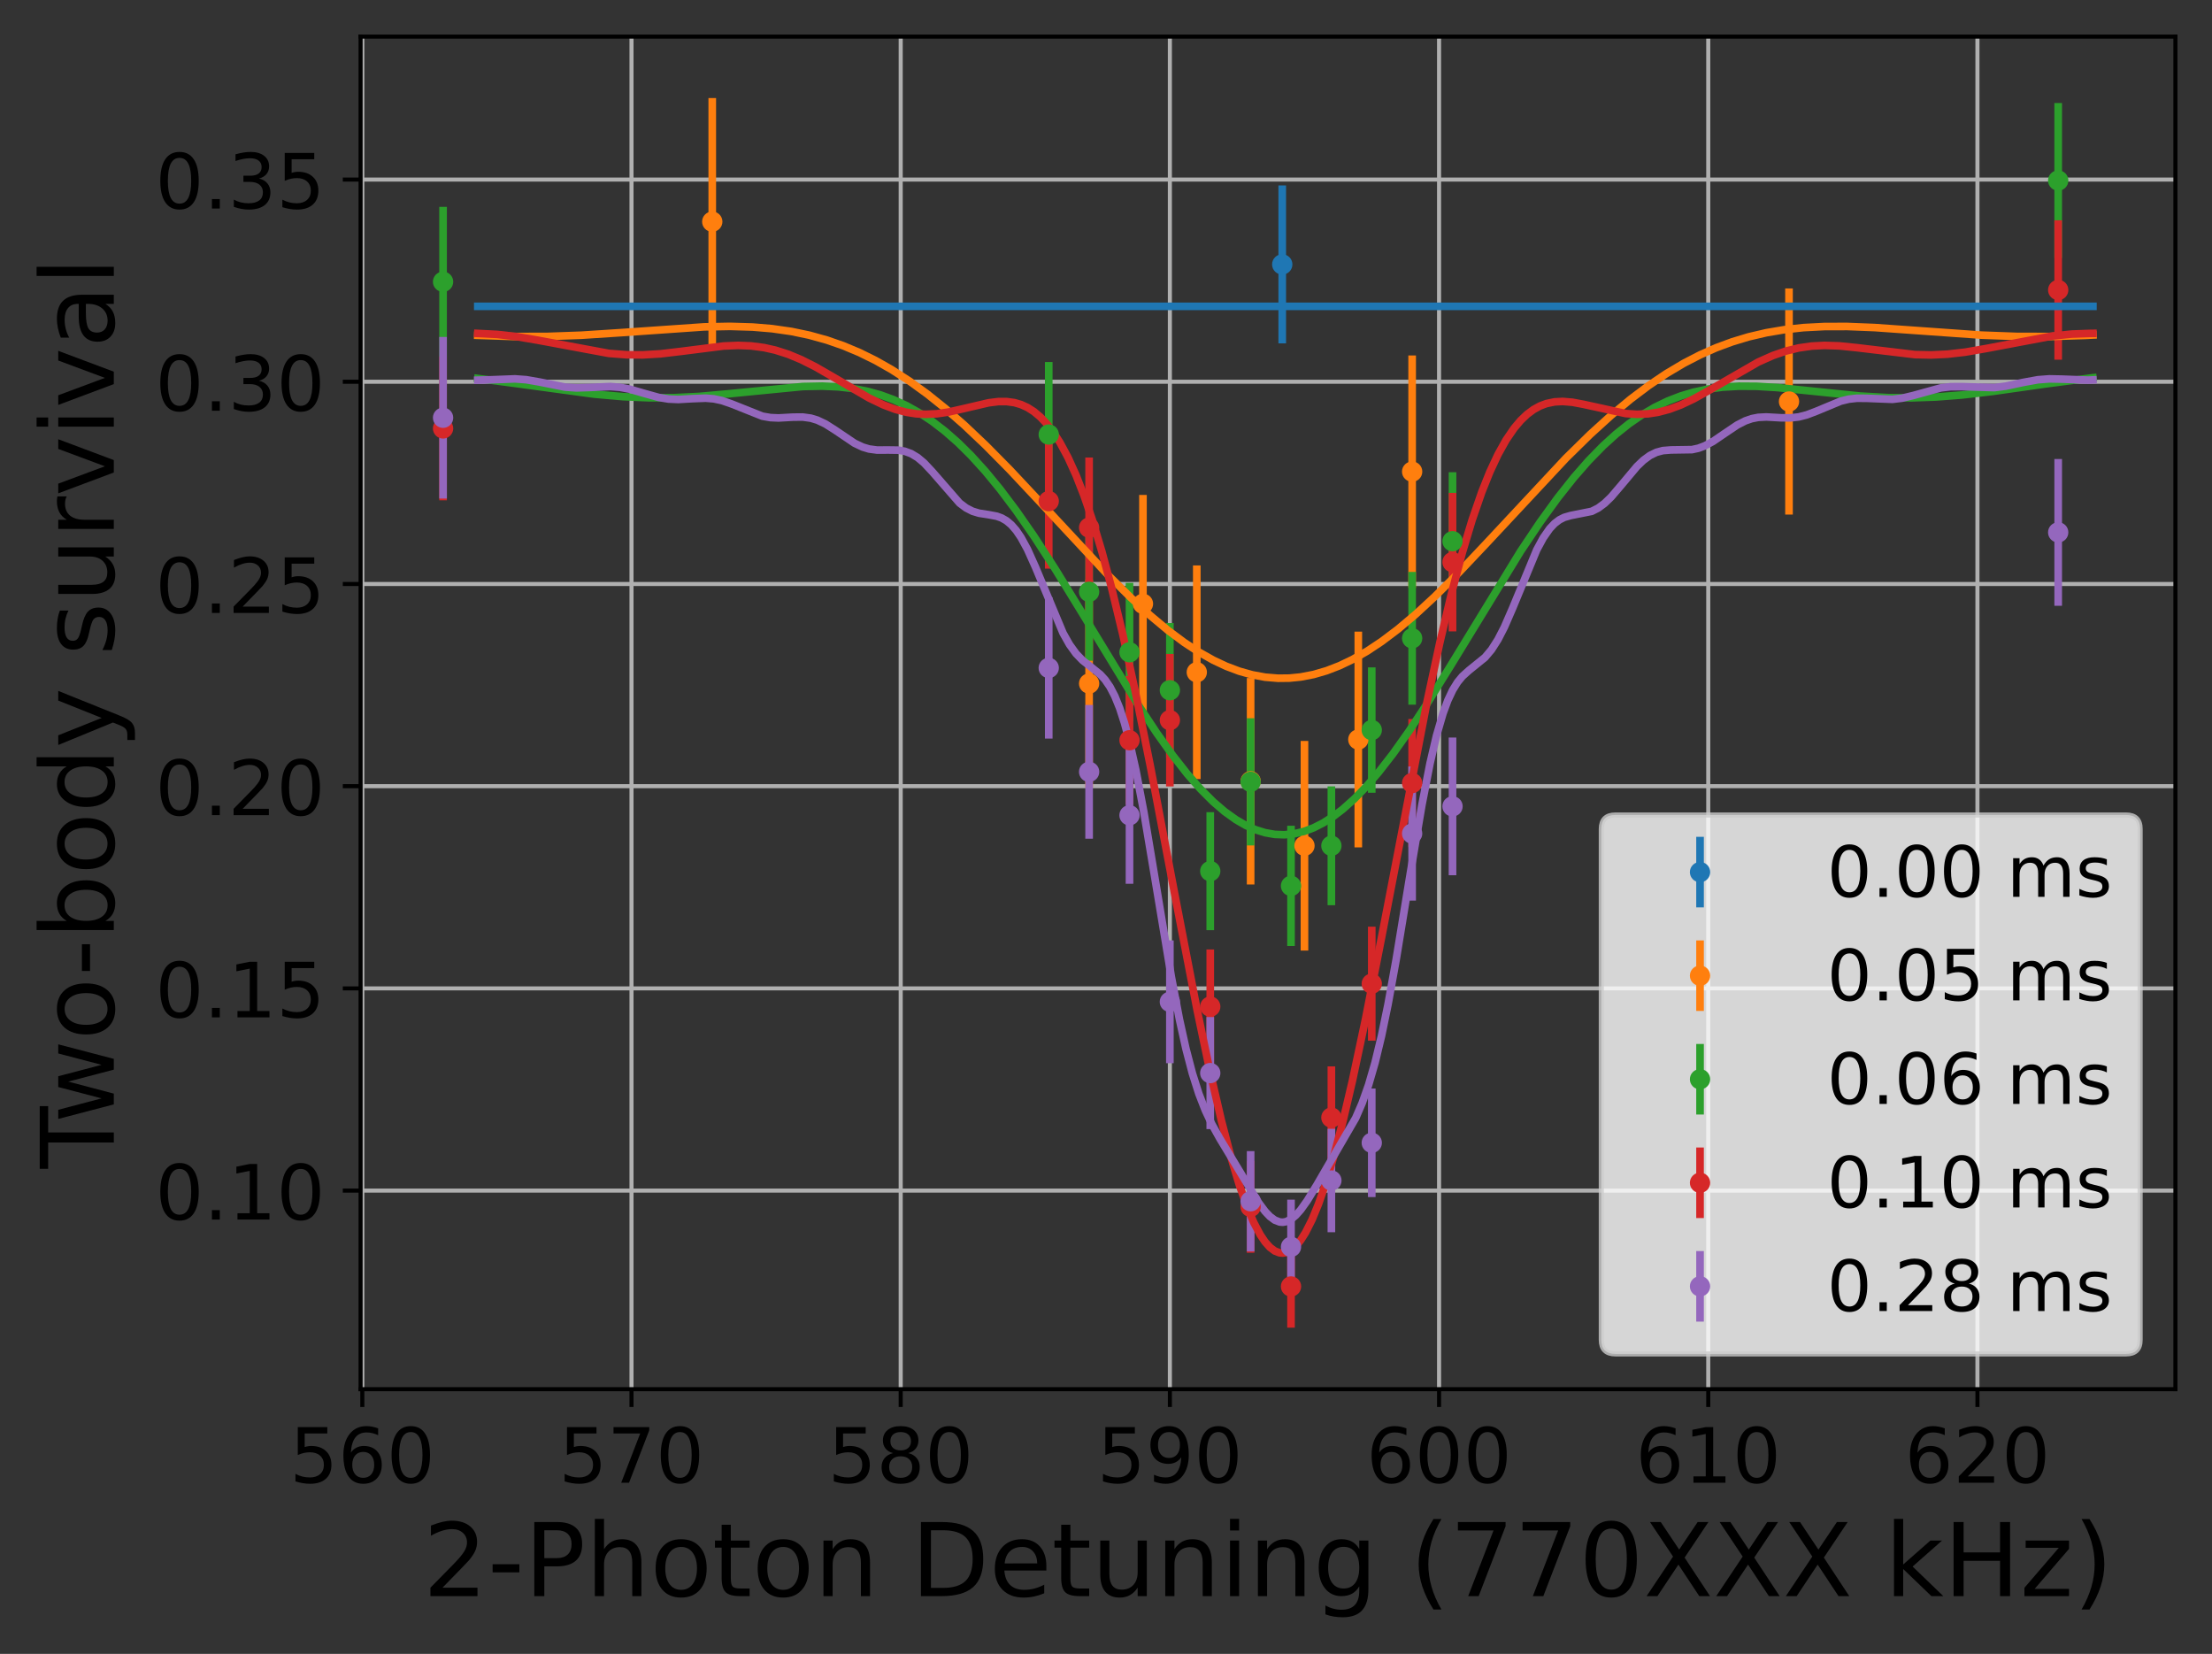 <?xml version="1.0" encoding="utf-8" standalone="no"?>
<!DOCTYPE svg PUBLIC "-//W3C//DTD SVG 1.1//EN"
  "http://www.w3.org/Graphics/SVG/1.1/DTD/svg11.dtd">
<!-- Created with matplotlib (https://matplotlib.org/) -->
<svg height="325.385pt" version="1.1" viewBox="0 0 435.275 325.385" width="435.275pt" xmlns="http://www.w3.org/2000/svg" xmlns:xlink="http://www.w3.org/1999/xlink">
 <rect x="0" y="0" width="435.275" height="325.385" fill="#333333" stroke="none"/>
 <defs>
  <style type="text/css">*{stroke-linecap:butt;stroke-linejoin:round;}</style>
 </defs>
 <g id="figure_1">
  <g id="patch_1">
   <path d="M 0 325.385 
L 435.275 325.385 
L 435.275 0 
L 0 0 
z
" style="fill:none;"/>
  </g>
  <g id="axes_1">
   <g id="patch_2">
    <path d="M 70.955 273.312 
L 428.075 273.312 
L 428.075 7.2 
L 70.955 7.2 
z
" style="fill:none;"/>
   </g>
   <g id="matplotlib.axis_1">
    <g id="xtick_1">
     <g id="line2d_1">
      <path clip-path="url(#p11323d8459)" d="M 71.296 273.312 
L 71.296 7.2 
" style="fill:none;stroke:#b0b0b0;stroke-linecap:square;stroke-width:0.8;"/>
     </g>
     <g id="line2d_2">
      <defs>
       <path d="M 0 0 
L 0 3.5 
" id="m005f0a59be" style="stroke:#000000;stroke-width:0.8;"/>
      </defs>
      <g>
       <use style="stroke:#000000;stroke-width:0.8;" x="71.296" xlink:href="#m005f0a59be" y="273.312"/>
      </g>
     </g>
     <g id="text_1">
      <!-- 560 -->
      <g transform="translate(56.981 291.71)scale(0.15 -0.15)">
       <defs>
        <path d="M 10.797 72.906 
L 49.516 72.906 
L 49.516 64.594 
L 19.828 64.594 
L 19.828 46.734 
Q 21.969 47.469 24.109 47.828 
Q 26.266 48.188 28.422 48.188 
Q 40.625 48.188 47.75 41.5 
Q 54.891 34.812 54.891 23.391 
Q 54.891 11.625 47.562 5.094 
Q 40.234 -1.422 26.906 -1.422 
Q 22.312 -1.422 17.547 -0.641 
Q 12.797 0.141 7.719 1.703 
L 7.719 11.625 
Q 12.109 9.234 16.797 8.062 
Q 21.484 6.891 26.703 6.891 
Q 35.156 6.891 40.078 11.328 
Q 45.016 15.766 45.016 23.391 
Q 45.016 31 40.078 35.438 
Q 35.156 39.891 26.703 39.891 
Q 22.75 39.891 18.812 39.016 
Q 14.891 38.141 10.797 36.281 
z
" id="DejaVuSans-53"/>
        <path d="M 33.016 40.375 
Q 26.375 40.375 22.484 35.828 
Q 18.609 31.297 18.609 23.391 
Q 18.609 15.531 22.484 10.953 
Q 26.375 6.391 33.016 6.391 
Q 39.656 6.391 43.531 10.953 
Q 47.406 15.531 47.406 23.391 
Q 47.406 31.297 43.531 35.828 
Q 39.656 40.375 33.016 40.375 
z
M 52.594 71.297 
L 52.594 62.312 
Q 48.875 64.062 45.094 64.984 
Q 41.312 65.922 37.594 65.922 
Q 27.828 65.922 22.672 59.328 
Q 17.531 52.734 16.797 39.406 
Q 19.672 43.656 24.016 45.922 
Q 28.375 48.188 33.594 48.188 
Q 44.578 48.188 50.953 41.516 
Q 57.328 34.859 57.328 23.391 
Q 57.328 12.156 50.688 5.359 
Q 44.047 -1.422 33.016 -1.422 
Q 20.359 -1.422 13.672 8.266 
Q 6.984 17.969 6.984 36.375 
Q 6.984 53.656 15.188 63.938 
Q 23.391 74.219 37.203 74.219 
Q 40.922 74.219 44.703 73.484 
Q 48.484 72.75 52.594 71.297 
z
" id="DejaVuSans-54"/>
        <path d="M 31.781 66.406 
Q 24.172 66.406 20.328 58.906 
Q 16.5 51.422 16.5 36.375 
Q 16.5 21.391 20.328 13.891 
Q 24.172 6.391 31.781 6.391 
Q 39.453 6.391 43.281 13.891 
Q 47.125 21.391 47.125 36.375 
Q 47.125 51.422 43.281 58.906 
Q 39.453 66.406 31.781 66.406 
z
M 31.781 74.219 
Q 44.047 74.219 50.516 64.516 
Q 56.984 54.828 56.984 36.375 
Q 56.984 17.969 50.516 8.266 
Q 44.047 -1.422 31.781 -1.422 
Q 19.531 -1.422 13.062 8.266 
Q 6.594 17.969 6.594 36.375 
Q 6.594 54.828 13.062 64.516 
Q 19.531 74.219 31.781 74.219 
z
" id="DejaVuSans-48"/>
       </defs>
       <use xlink:href="#DejaVuSans-53"/>
       <use x="63.623" xlink:href="#DejaVuSans-54"/>
       <use x="127.246" xlink:href="#DejaVuSans-48"/>
      </g>
     </g>
    </g>
    <g id="xtick_2">
     <g id="line2d_3">
      <path clip-path="url(#p11323d8459)" d="M 124.267 273.312 
L 124.267 7.2 
" style="fill:none;stroke:#b0b0b0;stroke-linecap:square;stroke-width:0.8;"/>
     </g>
     <g id="line2d_4">
      <g>
       <use style="stroke:#000000;stroke-width:0.8;" x="124.267" xlink:href="#m005f0a59be" y="273.312"/>
      </g>
     </g>
     <g id="text_2">
      <!-- 570 -->
      <g transform="translate(109.951 291.71)scale(0.15 -0.15)">
       <defs>
        <path d="M 8.203 72.906 
L 55.078 72.906 
L 55.078 68.703 
L 28.609 0 
L 18.312 0 
L 43.219 64.594 
L 8.203 64.594 
z
" id="DejaVuSans-55"/>
       </defs>
       <use xlink:href="#DejaVuSans-53"/>
       <use x="63.623" xlink:href="#DejaVuSans-55"/>
       <use x="127.246" xlink:href="#DejaVuSans-48"/>
      </g>
     </g>
    </g>
    <g id="xtick_3">
     <g id="line2d_5">
      <path clip-path="url(#p11323d8459)" d="M 177.237 273.312 
L 177.237 7.2 
" style="fill:none;stroke:#b0b0b0;stroke-linecap:square;stroke-width:0.8;"/>
     </g>
     <g id="line2d_6">
      <g>
       <use style="stroke:#000000;stroke-width:0.8;" x="177.237" xlink:href="#m005f0a59be" y="273.312"/>
      </g>
     </g>
     <g id="text_3">
      <!-- 580 -->
      <g transform="translate(162.921 291.71)scale(0.15 -0.15)">
       <defs>
        <path d="M 31.781 34.625 
Q 24.75 34.625 20.719 30.859 
Q 16.703 27.094 16.703 20.516 
Q 16.703 13.922 20.719 10.156 
Q 24.75 6.391 31.781 6.391 
Q 38.812 6.391 42.859 10.172 
Q 46.922 13.969 46.922 20.516 
Q 46.922 27.094 42.891 30.859 
Q 38.875 34.625 31.781 34.625 
z
M 21.922 38.812 
Q 15.578 40.375 12.031 44.719 
Q 8.5 49.078 8.5 55.328 
Q 8.5 64.062 14.719 69.141 
Q 20.953 74.219 31.781 74.219 
Q 42.672 74.219 48.875 69.141 
Q 55.078 64.062 55.078 55.328 
Q 55.078 49.078 51.531 44.719 
Q 48 40.375 41.703 38.812 
Q 48.828 37.156 52.797 32.312 
Q 56.781 27.484 56.781 20.516 
Q 56.781 9.906 50.312 4.234 
Q 43.844 -1.422 31.781 -1.422 
Q 19.734 -1.422 13.25 4.234 
Q 6.781 9.906 6.781 20.516 
Q 6.781 27.484 10.781 32.312 
Q 14.797 37.156 21.922 38.812 
z
M 18.312 54.391 
Q 18.312 48.734 21.844 45.562 
Q 25.391 42.391 31.781 42.391 
Q 38.141 42.391 41.719 45.562 
Q 45.312 48.734 45.312 54.391 
Q 45.312 60.062 41.719 63.234 
Q 38.141 66.406 31.781 66.406 
Q 25.391 66.406 21.844 63.234 
Q 18.312 60.062 18.312 54.391 
z
" id="DejaVuSans-56"/>
       </defs>
       <use xlink:href="#DejaVuSans-53"/>
       <use x="63.623" xlink:href="#DejaVuSans-56"/>
       <use x="127.246" xlink:href="#DejaVuSans-48"/>
      </g>
     </g>
    </g>
    <g id="xtick_4">
     <g id="line2d_7">
      <path clip-path="url(#p11323d8459)" d="M 230.207 273.312 
L 230.207 7.2 
" style="fill:none;stroke:#b0b0b0;stroke-linecap:square;stroke-width:0.8;"/>
     </g>
     <g id="line2d_8">
      <g>
       <use style="stroke:#000000;stroke-width:0.8;" x="230.207" xlink:href="#m005f0a59be" y="273.312"/>
      </g>
     </g>
     <g id="text_4">
      <!-- 590 -->
      <g transform="translate(215.891 291.71)scale(0.15 -0.15)">
       <defs>
        <path d="M 10.984 1.516 
L 10.984 10.5 
Q 14.703 8.734 18.5 7.812 
Q 22.312 6.891 25.984 6.891 
Q 35.75 6.891 40.891 13.453 
Q 46.047 20.016 46.781 33.406 
Q 43.953 29.203 39.594 26.953 
Q 35.25 24.703 29.984 24.703 
Q 19.047 24.703 12.672 31.312 
Q 6.297 37.938 6.297 49.422 
Q 6.297 60.641 12.938 67.422 
Q 19.578 74.219 30.609 74.219 
Q 43.266 74.219 49.922 64.516 
Q 56.594 54.828 56.594 36.375 
Q 56.594 19.141 48.406 8.859 
Q 40.234 -1.422 26.422 -1.422 
Q 22.703 -1.422 18.891 -0.688 
Q 15.094 0.047 10.984 1.516 
z
M 30.609 32.422 
Q 37.25 32.422 41.125 36.953 
Q 45.016 41.5 45.016 49.422 
Q 45.016 57.281 41.125 61.844 
Q 37.25 66.406 30.609 66.406 
Q 23.969 66.406 20.094 61.844 
Q 16.219 57.281 16.219 49.422 
Q 16.219 41.5 20.094 36.953 
Q 23.969 32.422 30.609 32.422 
z
" id="DejaVuSans-57"/>
       </defs>
       <use xlink:href="#DejaVuSans-53"/>
       <use x="63.623" xlink:href="#DejaVuSans-57"/>
       <use x="127.246" xlink:href="#DejaVuSans-48"/>
      </g>
     </g>
    </g>
    <g id="xtick_5">
     <g id="line2d_9">
      <path clip-path="url(#p11323d8459)" d="M 283.177 273.312 
L 283.177 7.2 
" style="fill:none;stroke:#b0b0b0;stroke-linecap:square;stroke-width:0.8;"/>
     </g>
     <g id="line2d_10">
      <g>
       <use style="stroke:#000000;stroke-width:0.8;" x="283.177" xlink:href="#m005f0a59be" y="273.312"/>
      </g>
     </g>
     <g id="text_5">
      <!-- 600 -->
      <g transform="translate(268.862 291.71)scale(0.15 -0.15)">
       <use xlink:href="#DejaVuSans-54"/>
       <use x="63.623" xlink:href="#DejaVuSans-48"/>
       <use x="127.246" xlink:href="#DejaVuSans-48"/>
      </g>
     </g>
    </g>
    <g id="xtick_6">
     <g id="line2d_11">
      <path clip-path="url(#p11323d8459)" d="M 336.147 273.312 
L 336.147 7.2 
" style="fill:none;stroke:#b0b0b0;stroke-linecap:square;stroke-width:0.8;"/>
     </g>
     <g id="line2d_12">
      <g>
       <use style="stroke:#000000;stroke-width:0.8;" x="336.147" xlink:href="#m005f0a59be" y="273.312"/>
      </g>
     </g>
     <g id="text_6">
      <!-- 610 -->
      <g transform="translate(321.832 291.71)scale(0.15 -0.15)">
       <defs>
        <path d="M 12.406 8.297 
L 28.516 8.297 
L 28.516 63.922 
L 10.984 60.406 
L 10.984 69.391 
L 28.422 72.906 
L 38.281 72.906 
L 38.281 8.297 
L 54.391 8.297 
L 54.391 0 
L 12.406 0 
z
" id="DejaVuSans-49"/>
       </defs>
       <use xlink:href="#DejaVuSans-54"/>
       <use x="63.623" xlink:href="#DejaVuSans-49"/>
       <use x="127.246" xlink:href="#DejaVuSans-48"/>
      </g>
     </g>
    </g>
    <g id="xtick_7">
     <g id="line2d_13">
      <path clip-path="url(#p11323d8459)" d="M 389.118 273.312 
L 389.118 7.2 
" style="fill:none;stroke:#b0b0b0;stroke-linecap:square;stroke-width:0.8;"/>
     </g>
     <g id="line2d_14">
      <g>
       <use style="stroke:#000000;stroke-width:0.8;" x="389.118" xlink:href="#m005f0a59be" y="273.312"/>
      </g>
     </g>
     <g id="text_7">
      <!-- 620 -->
      <g transform="translate(374.802 291.71)scale(0.15 -0.15)">
       <defs>
        <path d="M 19.188 8.297 
L 53.609 8.297 
L 53.609 0 
L 7.328 0 
L 7.328 8.297 
Q 12.938 14.109 22.625 23.891 
Q 32.328 33.688 34.812 36.531 
Q 39.547 41.844 41.422 45.531 
Q 43.312 49.219 43.312 52.781 
Q 43.312 58.594 39.234 62.25 
Q 35.156 65.922 28.609 65.922 
Q 23.969 65.922 18.812 64.312 
Q 13.672 62.703 7.812 59.422 
L 7.812 69.391 
Q 13.766 71.781 18.938 73 
Q 24.125 74.219 28.422 74.219 
Q 39.75 74.219 46.484 68.547 
Q 53.219 62.891 53.219 53.422 
Q 53.219 48.922 51.531 44.891 
Q 49.859 40.875 45.406 35.406 
Q 44.188 33.984 37.641 27.219 
Q 31.109 20.453 19.188 8.297 
z
" id="DejaVuSans-50"/>
       </defs>
       <use xlink:href="#DejaVuSans-54"/>
       <use x="63.623" xlink:href="#DejaVuSans-50"/>
       <use x="127.246" xlink:href="#DejaVuSans-48"/>
      </g>
     </g>
    </g>
    <g id="text_8">
     <!-- 2-Photon Detuning (770XXX kHz) -->
     <g transform="translate(83.235 314.026)scale(0.2 -0.2)">
      <defs>
       <path d="M 4.891 31.391 
L 31.203 31.391 
L 31.203 23.391 
L 4.891 23.391 
z
" id="DejaVuSans-45"/>
       <path d="M 19.672 64.797 
L 19.672 37.406 
L 32.078 37.406 
Q 38.969 37.406 42.719 40.969 
Q 46.484 44.531 46.484 51.125 
Q 46.484 57.672 42.719 61.234 
Q 38.969 64.797 32.078 64.797 
z
M 9.812 72.906 
L 32.078 72.906 
Q 44.344 72.906 50.609 67.359 
Q 56.891 61.812 56.891 51.125 
Q 56.891 40.328 50.609 34.812 
Q 44.344 29.297 32.078 29.297 
L 19.672 29.297 
L 19.672 0 
L 9.812 0 
z
" id="DejaVuSans-80"/>
       <path d="M 54.891 33.016 
L 54.891 0 
L 45.906 0 
L 45.906 32.719 
Q 45.906 40.484 42.875 44.328 
Q 39.844 48.188 33.797 48.188 
Q 26.516 48.188 22.312 43.547 
Q 18.109 38.922 18.109 30.906 
L 18.109 0 
L 9.078 0 
L 9.078 75.984 
L 18.109 75.984 
L 18.109 46.188 
Q 21.344 51.125 25.703 53.562 
Q 30.078 56 35.797 56 
Q 45.219 56 50.047 50.172 
Q 54.891 44.344 54.891 33.016 
z
" id="DejaVuSans-104"/>
       <path d="M 30.609 48.391 
Q 23.391 48.391 19.188 42.75 
Q 14.984 37.109 14.984 27.297 
Q 14.984 17.484 19.156 11.844 
Q 23.344 6.203 30.609 6.203 
Q 37.797 6.203 41.984 11.859 
Q 46.188 17.531 46.188 27.297 
Q 46.188 37.016 41.984 42.703 
Q 37.797 48.391 30.609 48.391 
z
M 30.609 56 
Q 42.328 56 49.016 48.375 
Q 55.719 40.766 55.719 27.297 
Q 55.719 13.875 49.016 6.219 
Q 42.328 -1.422 30.609 -1.422 
Q 18.844 -1.422 12.172 6.219 
Q 5.516 13.875 5.516 27.297 
Q 5.516 40.766 12.172 48.375 
Q 18.844 56 30.609 56 
z
" id="DejaVuSans-111"/>
       <path d="M 18.312 70.219 
L 18.312 54.688 
L 36.812 54.688 
L 36.812 47.703 
L 18.312 47.703 
L 18.312 18.016 
Q 18.312 11.328 20.141 9.422 
Q 21.969 7.516 27.594 7.516 
L 36.812 7.516 
L 36.812 0 
L 27.594 0 
Q 17.188 0 13.234 3.875 
Q 9.281 7.766 9.281 18.016 
L 9.281 47.703 
L 2.688 47.703 
L 2.688 54.688 
L 9.281 54.688 
L 9.281 70.219 
z
" id="DejaVuSans-116"/>
       <path d="M 54.891 33.016 
L 54.891 0 
L 45.906 0 
L 45.906 32.719 
Q 45.906 40.484 42.875 44.328 
Q 39.844 48.188 33.797 48.188 
Q 26.516 48.188 22.312 43.547 
Q 18.109 38.922 18.109 30.906 
L 18.109 0 
L 9.078 0 
L 9.078 54.688 
L 18.109 54.688 
L 18.109 46.188 
Q 21.344 51.125 25.703 53.562 
Q 30.078 56 35.797 56 
Q 45.219 56 50.047 50.172 
Q 54.891 44.344 54.891 33.016 
z
" id="DejaVuSans-110"/>
       <path id="DejaVuSans-32"/>
       <path d="M 19.672 64.797 
L 19.672 8.109 
L 31.594 8.109 
Q 46.688 8.109 53.688 14.938 
Q 60.688 21.781 60.688 36.531 
Q 60.688 51.172 53.688 57.984 
Q 46.688 64.797 31.594 64.797 
z
M 9.812 72.906 
L 30.078 72.906 
Q 51.266 72.906 61.172 64.094 
Q 71.094 55.281 71.094 36.531 
Q 71.094 17.672 61.125 8.828 
Q 51.172 0 30.078 0 
L 9.812 0 
z
" id="DejaVuSans-68"/>
       <path d="M 56.203 29.594 
L 56.203 25.203 
L 14.891 25.203 
Q 15.484 15.922 20.484 11.062 
Q 25.484 6.203 34.422 6.203 
Q 39.594 6.203 44.453 7.469 
Q 49.312 8.734 54.109 11.281 
L 54.109 2.781 
Q 49.266 0.734 44.188 -0.344 
Q 39.109 -1.422 33.891 -1.422 
Q 20.797 -1.422 13.156 6.188 
Q 5.516 13.812 5.516 26.812 
Q 5.516 40.234 12.766 48.109 
Q 20.016 56 32.328 56 
Q 43.359 56 49.781 48.891 
Q 56.203 41.797 56.203 29.594 
z
M 47.219 32.234 
Q 47.125 39.594 43.094 43.984 
Q 39.062 48.391 32.422 48.391 
Q 24.906 48.391 20.391 44.141 
Q 15.875 39.891 15.188 32.172 
z
" id="DejaVuSans-101"/>
       <path d="M 8.5 21.578 
L 8.5 54.688 
L 17.484 54.688 
L 17.484 21.922 
Q 17.484 14.156 20.5 10.266 
Q 23.531 6.391 29.594 6.391 
Q 36.859 6.391 41.078 11.031 
Q 45.312 15.672 45.312 23.688 
L 45.312 54.688 
L 54.297 54.688 
L 54.297 0 
L 45.312 0 
L 45.312 8.406 
Q 42.047 3.422 37.719 1 
Q 33.406 -1.422 27.688 -1.422 
Q 18.266 -1.422 13.375 4.438 
Q 8.5 10.297 8.5 21.578 
z
M 31.109 56 
z
" id="DejaVuSans-117"/>
       <path d="M 9.422 54.688 
L 18.406 54.688 
L 18.406 0 
L 9.422 0 
z
M 9.422 75.984 
L 18.406 75.984 
L 18.406 64.594 
L 9.422 64.594 
z
" id="DejaVuSans-105"/>
       <path d="M 45.406 27.984 
Q 45.406 37.75 41.375 43.109 
Q 37.359 48.484 30.078 48.484 
Q 22.859 48.484 18.828 43.109 
Q 14.797 37.75 14.797 27.984 
Q 14.797 18.266 18.828 12.891 
Q 22.859 7.516 30.078 7.516 
Q 37.359 7.516 41.375 12.891 
Q 45.406 18.266 45.406 27.984 
z
M 54.391 6.781 
Q 54.391 -7.172 48.188 -13.984 
Q 42 -20.797 29.203 -20.797 
Q 24.469 -20.797 20.266 -20.094 
Q 16.062 -19.391 12.109 -17.922 
L 12.109 -9.188 
Q 16.062 -11.328 19.922 -12.344 
Q 23.781 -13.375 27.781 -13.375 
Q 36.625 -13.375 41.016 -8.766 
Q 45.406 -4.156 45.406 5.172 
L 45.406 9.625 
Q 42.625 4.781 38.281 2.391 
Q 33.938 0 27.875 0 
Q 17.828 0 11.672 7.656 
Q 5.516 15.328 5.516 27.984 
Q 5.516 40.672 11.672 48.328 
Q 17.828 56 27.875 56 
Q 33.938 56 38.281 53.609 
Q 42.625 51.219 45.406 46.391 
L 45.406 54.688 
L 54.391 54.688 
z
" id="DejaVuSans-103"/>
       <path d="M 31 75.875 
Q 24.469 64.656 21.281 53.656 
Q 18.109 42.672 18.109 31.391 
Q 18.109 20.125 21.312 9.062 
Q 24.516 -2 31 -13.188 
L 23.188 -13.188 
Q 15.875 -1.703 12.234 9.375 
Q 8.594 20.453 8.594 31.391 
Q 8.594 42.281 12.203 53.312 
Q 15.828 64.359 23.188 75.875 
z
" id="DejaVuSans-40"/>
       <path d="M 6.297 72.906 
L 16.891 72.906 
L 35.016 45.797 
L 53.219 72.906 
L 63.812 72.906 
L 40.375 37.891 
L 65.375 0 
L 54.781 0 
L 34.281 31 
L 13.625 0 
L 2.984 0 
L 29 38.922 
z
" id="DejaVuSans-88"/>
       <path d="M 9.078 75.984 
L 18.109 75.984 
L 18.109 31.109 
L 44.922 54.688 
L 56.391 54.688 
L 27.391 29.109 
L 57.625 0 
L 45.906 0 
L 18.109 26.703 
L 18.109 0 
L 9.078 0 
z
" id="DejaVuSans-107"/>
       <path d="M 9.812 72.906 
L 19.672 72.906 
L 19.672 43.016 
L 55.516 43.016 
L 55.516 72.906 
L 65.375 72.906 
L 65.375 0 
L 55.516 0 
L 55.516 34.719 
L 19.672 34.719 
L 19.672 0 
L 9.812 0 
z
" id="DejaVuSans-72"/>
       <path d="M 5.516 54.688 
L 48.188 54.688 
L 48.188 46.484 
L 14.406 7.172 
L 48.188 7.172 
L 48.188 0 
L 4.297 0 
L 4.297 8.203 
L 38.094 47.516 
L 5.516 47.516 
z
" id="DejaVuSans-122"/>
       <path d="M 8.016 75.875 
L 15.828 75.875 
Q 23.141 64.359 26.781 53.312 
Q 30.422 42.281 30.422 31.391 
Q 30.422 20.453 26.781 9.375 
Q 23.141 -1.703 15.828 -13.188 
L 8.016 -13.188 
Q 14.5 -2 17.703 9.062 
Q 20.906 20.125 20.906 31.391 
Q 20.906 42.672 17.703 53.656 
Q 14.5 64.656 8.016 75.875 
z
" id="DejaVuSans-41"/>
      </defs>
      <use xlink:href="#DejaVuSans-50"/>
      <use x="63.623" xlink:href="#DejaVuSans-45"/>
      <use x="99.707" xlink:href="#DejaVuSans-80"/>
      <use x="160.01" xlink:href="#DejaVuSans-104"/>
      <use x="223.389" xlink:href="#DejaVuSans-111"/>
      <use x="284.57" xlink:href="#DejaVuSans-116"/>
      <use x="323.779" xlink:href="#DejaVuSans-111"/>
      <use x="384.961" xlink:href="#DejaVuSans-110"/>
      <use x="448.34" xlink:href="#DejaVuSans-32"/>
      <use x="480.127" xlink:href="#DejaVuSans-68"/>
      <use x="557.129" xlink:href="#DejaVuSans-101"/>
      <use x="618.652" xlink:href="#DejaVuSans-116"/>
      <use x="657.861" xlink:href="#DejaVuSans-117"/>
      <use x="721.24" xlink:href="#DejaVuSans-110"/>
      <use x="784.619" xlink:href="#DejaVuSans-105"/>
      <use x="812.402" xlink:href="#DejaVuSans-110"/>
      <use x="875.781" xlink:href="#DejaVuSans-103"/>
      <use x="939.258" xlink:href="#DejaVuSans-32"/>
      <use x="971.045" xlink:href="#DejaVuSans-40"/>
      <use x="1010.059" xlink:href="#DejaVuSans-55"/>
      <use x="1073.682" xlink:href="#DejaVuSans-55"/>
      <use x="1137.305" xlink:href="#DejaVuSans-48"/>
      <use x="1200.928" xlink:href="#DejaVuSans-88"/>
      <use x="1269.434" xlink:href="#DejaVuSans-88"/>
      <use x="1337.939" xlink:href="#DejaVuSans-88"/>
      <use x="1406.445" xlink:href="#DejaVuSans-32"/>
      <use x="1438.232" xlink:href="#DejaVuSans-107"/>
      <use x="1496.143" xlink:href="#DejaVuSans-72"/>
      <use x="1571.338" xlink:href="#DejaVuSans-122"/>
      <use x="1623.828" xlink:href="#DejaVuSans-41"/>
     </g>
    </g>
   </g>
   <g id="matplotlib.axis_2">
    <g id="ytick_1">
     <g id="line2d_15">
      <path clip-path="url(#p11323d8459)" d="M 70.955 234.241 
L 428.075 234.241 
" style="fill:none;stroke:#b0b0b0;stroke-linecap:square;stroke-width:0.8;"/>
     </g>
     <g id="line2d_16">
      <defs>
       <path d="M 0 0 
L -3.5 0 
" id="mc3ce260a5b" style="stroke:#000000;stroke-width:0.8;"/>
      </defs>
      <g>
       <use style="stroke:#000000;stroke-width:0.8;" x="70.955" xlink:href="#mc3ce260a5b" y="234.241"/>
      </g>
     </g>
     <g id="text_9">
      <!-- 0.10 -->
      <g transform="translate(30.556 239.94)scale(0.15 -0.15)">
       <defs>
        <path d="M 10.688 12.406 
L 21 12.406 
L 21 0 
L 10.688 0 
z
" id="DejaVuSans-46"/>
       </defs>
       <use xlink:href="#DejaVuSans-48"/>
       <use x="63.623" xlink:href="#DejaVuSans-46"/>
       <use x="95.41" xlink:href="#DejaVuSans-49"/>
       <use x="159.033" xlink:href="#DejaVuSans-48"/>
      </g>
     </g>
    </g>
    <g id="ytick_2">
     <g id="line2d_17">
      <path clip-path="url(#p11323d8459)" d="M 70.955 194.458 
L 428.075 194.458 
" style="fill:none;stroke:#b0b0b0;stroke-linecap:square;stroke-width:0.8;"/>
     </g>
     <g id="line2d_18">
      <g>
       <use style="stroke:#000000;stroke-width:0.8;" x="70.955" xlink:href="#mc3ce260a5b" y="194.458"/>
      </g>
     </g>
     <g id="text_10">
      <!-- 0.15 -->
      <g transform="translate(30.556 200.157)scale(0.15 -0.15)">
       <use xlink:href="#DejaVuSans-48"/>
       <use x="63.623" xlink:href="#DejaVuSans-46"/>
       <use x="95.41" xlink:href="#DejaVuSans-49"/>
       <use x="159.033" xlink:href="#DejaVuSans-53"/>
      </g>
     </g>
    </g>
    <g id="ytick_3">
     <g id="line2d_19">
      <path clip-path="url(#p11323d8459)" d="M 70.955 154.674 
L 428.075 154.674 
" style="fill:none;stroke:#b0b0b0;stroke-linecap:square;stroke-width:0.8;"/>
     </g>
     <g id="line2d_20">
      <g>
       <use style="stroke:#000000;stroke-width:0.8;" x="70.955" xlink:href="#mc3ce260a5b" y="154.674"/>
      </g>
     </g>
     <g id="text_11">
      <!-- 0.20 -->
      <g transform="translate(30.556 160.373)scale(0.15 -0.15)">
       <use xlink:href="#DejaVuSans-48"/>
       <use x="63.623" xlink:href="#DejaVuSans-46"/>
       <use x="95.41" xlink:href="#DejaVuSans-50"/>
       <use x="159.033" xlink:href="#DejaVuSans-48"/>
      </g>
     </g>
    </g>
    <g id="ytick_4">
     <g id="line2d_21">
      <path clip-path="url(#p11323d8459)" d="M 70.955 114.891 
L 428.075 114.891 
" style="fill:none;stroke:#b0b0b0;stroke-linecap:square;stroke-width:0.8;"/>
     </g>
     <g id="line2d_22">
      <g>
       <use style="stroke:#000000;stroke-width:0.8;" x="70.955" xlink:href="#mc3ce260a5b" y="114.891"/>
      </g>
     </g>
     <g id="text_12">
      <!-- 0.25 -->
      <g transform="translate(30.556 120.59)scale(0.15 -0.15)">
       <use xlink:href="#DejaVuSans-48"/>
       <use x="63.623" xlink:href="#DejaVuSans-46"/>
       <use x="95.41" xlink:href="#DejaVuSans-50"/>
       <use x="159.033" xlink:href="#DejaVuSans-53"/>
      </g>
     </g>
    </g>
    <g id="ytick_5">
     <g id="line2d_23">
      <path clip-path="url(#p11323d8459)" d="M 70.955 75.108 
L 428.075 75.108 
" style="fill:none;stroke:#b0b0b0;stroke-linecap:square;stroke-width:0.8;"/>
     </g>
     <g id="line2d_24">
      <g>
       <use style="stroke:#000000;stroke-width:0.8;" x="70.955" xlink:href="#mc3ce260a5b" y="75.108"/>
      </g>
     </g>
     <g id="text_13">
      <!-- 0.30 -->
      <g transform="translate(30.556 80.807)scale(0.15 -0.15)">
       <defs>
        <path d="M 40.578 39.312 
Q 47.656 37.797 51.625 33 
Q 55.609 28.219 55.609 21.188 
Q 55.609 10.406 48.188 4.484 
Q 40.766 -1.422 27.094 -1.422 
Q 22.516 -1.422 17.656 -0.516 
Q 12.797 0.391 7.625 2.203 
L 7.625 11.719 
Q 11.719 9.328 16.594 8.109 
Q 21.484 6.891 26.812 6.891 
Q 36.078 6.891 40.938 10.547 
Q 45.797 14.203 45.797 21.188 
Q 45.797 27.641 41.281 31.266 
Q 36.766 34.906 28.719 34.906 
L 20.219 34.906 
L 20.219 43.016 
L 29.109 43.016 
Q 36.375 43.016 40.234 45.922 
Q 44.094 48.828 44.094 54.297 
Q 44.094 59.906 40.109 62.906 
Q 36.141 65.922 28.719 65.922 
Q 24.656 65.922 20.016 65.031 
Q 15.375 64.156 9.812 62.312 
L 9.812 71.094 
Q 15.438 72.656 20.344 73.438 
Q 25.25 74.219 29.594 74.219 
Q 40.828 74.219 47.359 69.109 
Q 53.906 64.016 53.906 55.328 
Q 53.906 49.266 50.438 45.094 
Q 46.969 40.922 40.578 39.312 
z
" id="DejaVuSans-51"/>
       </defs>
       <use xlink:href="#DejaVuSans-48"/>
       <use x="63.623" xlink:href="#DejaVuSans-46"/>
       <use x="95.41" xlink:href="#DejaVuSans-51"/>
       <use x="159.033" xlink:href="#DejaVuSans-48"/>
      </g>
     </g>
    </g>
    <g id="ytick_6">
     <g id="line2d_25">
      <path clip-path="url(#p11323d8459)" d="M 70.955 35.324 
L 428.075 35.324 
" style="fill:none;stroke:#b0b0b0;stroke-linecap:square;stroke-width:0.8;"/>
     </g>
     <g id="line2d_26">
      <g>
       <use style="stroke:#000000;stroke-width:0.8;" x="70.955" xlink:href="#mc3ce260a5b" y="35.324"/>
      </g>
     </g>
     <g id="text_14">
      <!-- 0.35 -->
      <g transform="translate(30.556 41.023)scale(0.15 -0.15)">
       <use xlink:href="#DejaVuSans-48"/>
       <use x="63.623" xlink:href="#DejaVuSans-46"/>
       <use x="95.41" xlink:href="#DejaVuSans-51"/>
       <use x="159.033" xlink:href="#DejaVuSans-53"/>
      </g>
     </g>
    </g>
    <g id="text_15">
     <!-- Two-body survival -->
     <g transform="translate(22.397 229.898)rotate(-90)scale(0.2 -0.2)">
      <defs>
       <path d="M -0.297 72.906 
L 61.375 72.906 
L 61.375 64.594 
L 35.5 64.594 
L 35.5 0 
L 25.594 0 
L 25.594 64.594 
L -0.297 64.594 
z
" id="DejaVuSans-84"/>
       <path d="M 4.203 54.688 
L 13.188 54.688 
L 24.422 12.016 
L 35.594 54.688 
L 46.188 54.688 
L 57.422 12.016 
L 68.609 54.688 
L 77.594 54.688 
L 63.281 0 
L 52.688 0 
L 40.922 44.828 
L 29.109 0 
L 18.5 0 
z
" id="DejaVuSans-119"/>
       <path d="M 48.688 27.297 
Q 48.688 37.203 44.609 42.844 
Q 40.531 48.484 33.406 48.484 
Q 26.266 48.484 22.188 42.844 
Q 18.109 37.203 18.109 27.297 
Q 18.109 17.391 22.188 11.75 
Q 26.266 6.109 33.406 6.109 
Q 40.531 6.109 44.609 11.75 
Q 48.688 17.391 48.688 27.297 
z
M 18.109 46.391 
Q 20.953 51.266 25.266 53.625 
Q 29.594 56 35.594 56 
Q 45.562 56 51.781 48.094 
Q 58.016 40.188 58.016 27.297 
Q 58.016 14.406 51.781 6.484 
Q 45.562 -1.422 35.594 -1.422 
Q 29.594 -1.422 25.266 0.953 
Q 20.953 3.328 18.109 8.203 
L 18.109 0 
L 9.078 0 
L 9.078 75.984 
L 18.109 75.984 
z
" id="DejaVuSans-98"/>
       <path d="M 45.406 46.391 
L 45.406 75.984 
L 54.391 75.984 
L 54.391 0 
L 45.406 0 
L 45.406 8.203 
Q 42.578 3.328 38.25 0.953 
Q 33.938 -1.422 27.875 -1.422 
Q 17.969 -1.422 11.734 6.484 
Q 5.516 14.406 5.516 27.297 
Q 5.516 40.188 11.734 48.094 
Q 17.969 56 27.875 56 
Q 33.938 56 38.25 53.625 
Q 42.578 51.266 45.406 46.391 
z
M 14.797 27.297 
Q 14.797 17.391 18.875 11.75 
Q 22.953 6.109 30.078 6.109 
Q 37.203 6.109 41.297 11.75 
Q 45.406 17.391 45.406 27.297 
Q 45.406 37.203 41.297 42.844 
Q 37.203 48.484 30.078 48.484 
Q 22.953 48.484 18.875 42.844 
Q 14.797 37.203 14.797 27.297 
z
" id="DejaVuSans-100"/>
       <path d="M 32.172 -5.078 
Q 28.375 -14.844 24.75 -17.812 
Q 21.141 -20.797 15.094 -20.797 
L 7.906 -20.797 
L 7.906 -13.281 
L 13.188 -13.281 
Q 16.891 -13.281 18.938 -11.516 
Q 21 -9.766 23.484 -3.219 
L 25.094 0.875 
L 2.984 54.688 
L 12.5 54.688 
L 29.594 11.922 
L 46.688 54.688 
L 56.203 54.688 
z
" id="DejaVuSans-121"/>
       <path d="M 44.281 53.078 
L 44.281 44.578 
Q 40.484 46.531 36.375 47.5 
Q 32.281 48.484 27.875 48.484 
Q 21.188 48.484 17.844 46.438 
Q 14.5 44.391 14.5 40.281 
Q 14.5 37.156 16.891 35.375 
Q 19.281 33.594 26.516 31.984 
L 29.594 31.297 
Q 39.156 29.25 43.188 25.516 
Q 47.219 21.781 47.219 15.094 
Q 47.219 7.469 41.188 3.016 
Q 35.156 -1.422 24.609 -1.422 
Q 20.219 -1.422 15.453 -0.562 
Q 10.688 0.297 5.422 2 
L 5.422 11.281 
Q 10.406 8.688 15.234 7.391 
Q 20.062 6.109 24.812 6.109 
Q 31.156 6.109 34.562 8.281 
Q 37.984 10.453 37.984 14.406 
Q 37.984 18.062 35.516 20.016 
Q 33.062 21.969 24.703 23.781 
L 21.578 24.516 
Q 13.234 26.266 9.516 29.906 
Q 5.812 33.547 5.812 39.891 
Q 5.812 47.609 11.281 51.797 
Q 16.75 56 26.812 56 
Q 31.781 56 36.172 55.266 
Q 40.578 54.547 44.281 53.078 
z
" id="DejaVuSans-115"/>
       <path d="M 41.109 46.297 
Q 39.594 47.172 37.812 47.578 
Q 36.031 48 33.891 48 
Q 26.266 48 22.188 43.047 
Q 18.109 38.094 18.109 28.812 
L 18.109 0 
L 9.078 0 
L 9.078 54.688 
L 18.109 54.688 
L 18.109 46.188 
Q 20.953 51.172 25.484 53.578 
Q 30.031 56 36.531 56 
Q 37.453 56 38.578 55.875 
Q 39.703 55.766 41.062 55.516 
z
" id="DejaVuSans-114"/>
       <path d="M 2.984 54.688 
L 12.5 54.688 
L 29.594 8.797 
L 46.688 54.688 
L 56.203 54.688 
L 35.688 0 
L 23.484 0 
z
" id="DejaVuSans-118"/>
       <path d="M 34.281 27.484 
Q 23.391 27.484 19.188 25 
Q 14.984 22.516 14.984 16.5 
Q 14.984 11.719 18.141 8.906 
Q 21.297 6.109 26.703 6.109 
Q 34.188 6.109 38.703 11.406 
Q 43.219 16.703 43.219 25.484 
L 43.219 27.484 
z
M 52.203 31.203 
L 52.203 0 
L 43.219 0 
L 43.219 8.297 
Q 40.141 3.328 35.547 0.953 
Q 30.953 -1.422 24.312 -1.422 
Q 15.922 -1.422 10.953 3.297 
Q 6 8.016 6 15.922 
Q 6 25.141 12.172 29.828 
Q 18.359 34.516 30.609 34.516 
L 43.219 34.516 
L 43.219 35.406 
Q 43.219 41.609 39.141 45 
Q 35.062 48.391 27.688 48.391 
Q 23 48.391 18.547 47.266 
Q 14.109 46.141 10.016 43.891 
L 10.016 52.203 
Q 14.938 54.109 19.578 55.047 
Q 24.219 56 28.609 56 
Q 40.484 56 46.344 49.844 
Q 52.203 43.703 52.203 31.203 
z
" id="DejaVuSans-97"/>
       <path d="M 9.422 75.984 
L 18.406 75.984 
L 18.406 0 
L 9.422 0 
z
" id="DejaVuSans-108"/>
      </defs>
      <use xlink:href="#DejaVuSans-84"/>
      <use x="44.584" xlink:href="#DejaVuSans-119"/>
      <use x="126.371" xlink:href="#DejaVuSans-111"/>
      <use x="189.428" xlink:href="#DejaVuSans-45"/>
      <use x="225.512" xlink:href="#DejaVuSans-98"/>
      <use x="288.988" xlink:href="#DejaVuSans-111"/>
      <use x="350.17" xlink:href="#DejaVuSans-100"/>
      <use x="413.646" xlink:href="#DejaVuSans-121"/>
      <use x="472.826" xlink:href="#DejaVuSans-32"/>
      <use x="504.613" xlink:href="#DejaVuSans-115"/>
      <use x="556.713" xlink:href="#DejaVuSans-117"/>
      <use x="620.092" xlink:href="#DejaVuSans-114"/>
      <use x="661.205" xlink:href="#DejaVuSans-118"/>
      <use x="720.385" xlink:href="#DejaVuSans-105"/>
      <use x="748.168" xlink:href="#DejaVuSans-118"/>
      <use x="807.348" xlink:href="#DejaVuSans-97"/>
      <use x="868.627" xlink:href="#DejaVuSans-108"/>
     </g>
    </g>
   </g>
   <g id="LineCollection_1">
    <path clip-path="url(#p11323d8459)" d="M 252.319 67.556 
L 252.319 36.486 
" style="fill:none;stroke:#1f77b4;stroke-width:1.5;"/>
   </g>
   <g id="LineCollection_2">
    <path clip-path="url(#p11323d8459)" d="M 140.158 67.929 
L 140.158 19.296 
" style="fill:none;stroke:#ff7f0e;stroke-width:1.5;"/>
    <path clip-path="url(#p11323d8459)" d="M 214.316 154.926 
L 214.316 114.037 
" style="fill:none;stroke:#ff7f0e;stroke-width:1.5;"/>
    <path clip-path="url(#p11323d8459)" d="M 224.91 140.209 
L 224.91 97.374 
" style="fill:none;stroke:#ff7f0e;stroke-width:1.5;"/>
    <path clip-path="url(#p11323d8459)" d="M 235.504 153.273 
L 235.504 111.24 
" style="fill:none;stroke:#ff7f0e;stroke-width:1.5;"/>
    <path clip-path="url(#p11323d8459)" d="M 246.098 174.019 
L 246.098 133.389 
" style="fill:none;stroke:#ff7f0e;stroke-width:1.5;"/>
    <path clip-path="url(#p11323d8459)" d="M 256.692 187.02 
L 256.692 145.772 
" style="fill:none;stroke:#ff7f0e;stroke-width:1.5;"/>
    <path clip-path="url(#p11323d8459)" d="M 267.286 166.713 
L 267.286 124.274 
" style="fill:none;stroke:#ff7f0e;stroke-width:1.5;"/>
    <path clip-path="url(#p11323d8459)" d="M 277.88 115.639 
L 277.88 69.939 
" style="fill:none;stroke:#ff7f0e;stroke-width:1.5;"/>
    <path clip-path="url(#p11323d8459)" d="M 352.039 101.239 
L 352.039 56.754 
" style="fill:none;stroke:#ff7f0e;stroke-width:1.5;"/>
   </g>
   <g id="LineCollection_3">
    <path clip-path="url(#p11323d8459)" d="M 87.187 70.172 
L 87.187 40.696 
" style="fill:none;stroke:#2ca02c;stroke-width:1.5;"/>
    <path clip-path="url(#p11323d8459)" d="M 206.37 99.76 
L 206.37 71.223 
" style="fill:none;stroke:#2ca02c;stroke-width:1.5;"/>
    <path clip-path="url(#p11323d8459)" d="M 214.316 129.986 
L 214.316 102.89 
" style="fill:none;stroke:#2ca02c;stroke-width:1.5;"/>
    <path clip-path="url(#p11323d8459)" d="M 222.262 141.977 
L 222.262 114.677 
" style="fill:none;stroke:#2ca02c;stroke-width:1.5;"/>
    <path clip-path="url(#p11323d8459)" d="M 230.207 149.023 
L 230.207 122.569 
" style="fill:none;stroke:#2ca02c;stroke-width:1.5;"/>
    <path clip-path="url(#p11323d8459)" d="M 238.153 183.001 
L 238.153 159.789 
" style="fill:none;stroke:#2ca02c;stroke-width:1.5;"/>
    <path clip-path="url(#p11323d8459)" d="M 246.098 166.329 
L 246.098 141.303 
" style="fill:none;stroke:#2ca02c;stroke-width:1.5;"/>
    <path clip-path="url(#p11323d8459)" d="M 254.044 186.125 
L 254.044 162.458 
" style="fill:none;stroke:#2ca02c;stroke-width:1.5;"/>
    <path clip-path="url(#p11323d8459)" d="M 261.989 178.086 
L 261.989 154.712 
" style="fill:none;stroke:#2ca02c;stroke-width:1.5;"/>
    <path clip-path="url(#p11323d8459)" d="M 269.935 155.969 
L 269.935 131.297 
" style="fill:none;stroke:#2ca02c;stroke-width:1.5;"/>
    <path clip-path="url(#p11323d8459)" d="M 277.88 138.639 
L 277.88 112.519 
" style="fill:none;stroke:#2ca02c;stroke-width:1.5;"/>
    <path clip-path="url(#p11323d8459)" d="M 285.826 120.049 
L 285.826 92.907 
" style="fill:none;stroke:#2ca02c;stroke-width:1.5;"/>
    <path clip-path="url(#p11323d8459)" d="M 405.009 50.767 
L 405.009 20.267 
" style="fill:none;stroke:#2ca02c;stroke-width:1.5;"/>
   </g>
   <g id="LineCollection_4">
    <path clip-path="url(#p11323d8459)" d="M 87.187 98.425 
L 87.187 70.152 
" style="fill:none;stroke:#d62728;stroke-width:1.5;"/>
    <path clip-path="url(#p11323d8459)" d="M 206.37 111.876 
L 206.37 85.315 
" style="fill:none;stroke:#d62728;stroke-width:1.5;"/>
    <path clip-path="url(#p11323d8459)" d="M 214.316 117.601 
L 214.316 90.011 
" style="fill:none;stroke:#d62728;stroke-width:1.5;"/>
    <path clip-path="url(#p11323d8459)" d="M 222.262 158.273 
L 222.262 132.993 
" style="fill:none;stroke:#d62728;stroke-width:1.5;"/>
    <path clip-path="url(#p11323d8459)" d="M 230.207 154.723 
L 230.207 128.65 
" style="fill:none;stroke:#d62728;stroke-width:1.5;"/>
    <path clip-path="url(#p11323d8459)" d="M 238.153 209.28 
L 238.153 186.799 
" style="fill:none;stroke:#d62728;stroke-width:1.5;"/>
    <path clip-path="url(#p11323d8459)" d="M 246.098 246.466 
L 246.098 228.409 
" style="fill:none;stroke:#d62728;stroke-width:1.5;"/>
    <path clip-path="url(#p11323d8459)" d="M 254.044 261.216 
L 254.044 244.987 
" style="fill:none;stroke:#d62728;stroke-width:1.5;"/>
    <path clip-path="url(#p11323d8459)" d="M 261.989 229.95 
L 261.989 209.8 
" style="fill:none;stroke:#d62728;stroke-width:1.5;"/>
    <path clip-path="url(#p11323d8459)" d="M 269.935 204.747 
L 269.935 182.318 
" style="fill:none;stroke:#d62728;stroke-width:1.5;"/>
    <path clip-path="url(#p11323d8459)" d="M 277.88 166.646 
L 277.88 141.459 
" style="fill:none;stroke:#d62728;stroke-width:1.5;"/>
    <path clip-path="url(#p11323d8459)" d="M 285.826 124.221 
L 285.826 96.966 
" style="fill:none;stroke:#d62728;stroke-width:1.5;"/>
    <path clip-path="url(#p11323d8459)" d="M 405.009 70.764 
L 405.009 43.344 
" style="fill:none;stroke:#d62728;stroke-width:1.5;"/>
   </g>
   <g id="LineCollection_5">
    <path clip-path="url(#p11323d8459)" d="M 87.187 98.08 
L 87.187 66.294 
" style="fill:none;stroke:#9467bd;stroke-width:1.5;"/>
    <path clip-path="url(#p11323d8459)" d="M 206.37 145.316 
L 206.37 117.504 
" style="fill:none;stroke:#9467bd;stroke-width:1.5;"/>
    <path clip-path="url(#p11323d8459)" d="M 214.316 165.013 
L 214.316 138.691 
" style="fill:none;stroke:#9467bd;stroke-width:1.5;"/>
    <path clip-path="url(#p11323d8459)" d="M 222.262 173.875 
L 222.262 146.924 
" style="fill:none;stroke:#9467bd;stroke-width:1.5;"/>
    <path clip-path="url(#p11323d8459)" d="M 230.207 209.18 
L 230.207 185.02 
" style="fill:none;stroke:#9467bd;stroke-width:1.5;"/>
    <path clip-path="url(#p11323d8459)" d="M 238.153 222.137 
L 238.153 200.101 
" style="fill:none;stroke:#9467bd;stroke-width:1.5;"/>
    <path clip-path="url(#p11323d8459)" d="M 246.098 246.199 
L 246.098 226.471 
" style="fill:none;stroke:#9467bd;stroke-width:1.5;"/>
    <path clip-path="url(#p11323d8459)" d="M 254.044 254.601 
L 254.044 236.022 
" style="fill:none;stroke:#9467bd;stroke-width:1.5;"/>
    <path clip-path="url(#p11323d8459)" d="M 261.989 242.428 
L 261.989 222.082 
" style="fill:none;stroke:#9467bd;stroke-width:1.5;"/>
    <path clip-path="url(#p11323d8459)" d="M 269.935 235.515 
L 269.935 214.161 
" style="fill:none;stroke:#9467bd;stroke-width:1.5;"/>
    <path clip-path="url(#p11323d8459)" d="M 277.88 177.189 
L 277.88 150.797 
" style="fill:none;stroke:#9467bd;stroke-width:1.5;"/>
    <path clip-path="url(#p11323d8459)" d="M 285.826 172.192 
L 285.826 145.099 
" style="fill:none;stroke:#9467bd;stroke-width:1.5;"/>
    <path clip-path="url(#p11323d8459)" d="M 405.009 119.181 
L 405.009 90.304 
" style="fill:none;stroke:#9467bd;stroke-width:1.5;"/>
   </g>
   <g id="line2d_27">
    <path clip-path="url(#p11323d8459)" d="M 94.021 60.271 
L 411.842 60.271 
" style="fill:none;stroke:#1f77b4;stroke-linecap:square;stroke-width:1.5;"/>
   </g>
   <g id="line2d_28">
    <path clip-path="url(#p11323d8459)" d="M 94.021 65.975 
L 101.02 66.204 
L 107.701 66.191 
L 114.382 65.953 
L 122.335 65.436 
L 138.56 64.309 
L 143.65 64.213 
L 148.104 64.345 
L 151.922 64.665 
L 155.74 65.212 
L 159.239 65.942 
L 162.739 66.914 
L 165.92 68.021 
L 169.102 69.354 
L 172.283 70.921 
L 175.464 72.724 
L 178.964 74.98 
L 182.463 77.517 
L 185.963 80.32 
L 189.781 83.662 
L 193.916 87.576 
L 198.688 92.404 
L 205.051 99.19 
L 218.095 113.191 
L 222.549 117.614 
L 226.367 121.119 
L 229.866 124.04 
L 233.048 126.412 
L 235.911 128.288 
L 238.774 129.899 
L 241.319 131.092 
L 243.864 132.051 
L 246.409 132.765 
L 248.955 133.23 
L 251.5 133.44 
L 253.727 133.414 
L 255.954 133.192 
L 258.499 132.701 
L 261.044 131.96 
L 263.589 130.976 
L 266.134 129.758 
L 268.997 128.122 
L 271.861 126.221 
L 275.042 123.825 
L 278.541 120.881 
L 282.359 117.354 
L 286.813 112.913 
L 292.54 106.854 
L 308.128 90.163 
L 312.901 85.478 
L 317.036 81.72 
L 320.854 78.544 
L 324.354 75.904 
L 327.853 73.541 
L 331.353 71.463 
L 334.534 69.822 
L 337.715 68.416 
L 340.897 67.239 
L 344.078 66.279 
L 347.578 65.461 
L 351.077 64.87 
L 354.895 64.456 
L 359.031 64.242 
L 363.485 64.232 
L 368.893 64.445 
L 376.847 65.008 
L 389.89 65.934 
L 396.889 66.19 
L 403.57 66.204 
L 410.251 65.993 
L 411.842 65.912 
L 411.842 65.912 
" style="fill:none;stroke:#ff7f0e;stroke-linecap:square;stroke-width:1.5;"/>
   </g>
   <g id="line2d_29">
    <path clip-path="url(#p11323d8459)" d="M 94.021 74.459 
L 101.656 75.467 
L 116.927 77.542 
L 122.653 78.045 
L 127.743 78.261 
L 132.515 78.242 
L 137.606 77.991 
L 143.332 77.479 
L 157.967 76.046 
L 161.784 75.969 
L 164.966 76.109 
L 167.829 76.436 
L 170.692 76.986 
L 173.237 77.69 
L 175.782 78.615 
L 178.328 79.779 
L 180.873 81.199 
L 183.418 82.884 
L 185.963 84.843 
L 188.508 87.079 
L 191.053 89.593 
L 193.916 92.746 
L 196.78 96.228 
L 199.961 100.456 
L 203.461 105.495 
L 207.596 111.879 
L 213.005 120.697 
L 223.822 138.448 
L 227.639 144.237 
L 230.821 148.688 
L 233.684 152.33 
L 236.229 155.23 
L 238.774 157.774 
L 241.001 159.683 
L 243.228 161.277 
L 245.137 162.381 
L 247.046 163.233 
L 248.955 163.828 
L 250.863 164.162 
L 252.772 164.231 
L 254.681 164.036 
L 256.59 163.578 
L 258.499 162.86 
L 260.408 161.887 
L 262.316 160.667 
L 264.225 159.208 
L 266.452 157.219 
L 268.679 154.938 
L 271.224 152.002 
L 274.088 148.325 
L 277.269 143.841 
L 280.768 138.522 
L 285.541 130.824 
L 299.221 108.464 
L 303.038 102.768 
L 306.538 97.938 
L 309.719 93.928 
L 312.582 90.658 
L 315.446 87.728 
L 317.991 85.416 
L 320.536 83.383 
L 323.081 81.625 
L 325.626 80.135 
L 328.171 78.903 
L 330.716 77.916 
L 333.261 77.155 
L 336.125 76.545 
L 338.988 76.168 
L 342.169 75.981 
L 345.669 76.004 
L 349.805 76.256 
L 355.849 76.872 
L 366.03 77.917 
L 371.438 78.222 
L 376.21 78.272 
L 380.982 78.106 
L 386.073 77.711 
L 392.117 77.012 
L 402.616 75.519 
L 411.524 74.355 
L 411.842 74.319 
L 411.842 74.319 
" style="fill:none;stroke:#2ca02c;stroke-linecap:square;stroke-width:1.5;"/>
   </g>
   <g id="line2d_30">
    <path clip-path="url(#p11323d8459)" d="M 94.021 65.597 
L 97.838 65.792 
L 101.656 66.226 
L 105.792 66.925 
L 119.79 69.524 
L 123.289 69.796 
L 126.471 69.82 
L 129.97 69.611 
L 134.106 69.122 
L 142.378 68.075 
L 145.241 67.956 
L 147.786 68.055 
L 150.331 68.385 
L 152.558 68.883 
L 155.103 69.695 
L 157.648 70.754 
L 160.512 72.197 
L 164.329 74.403 
L 171.01 78.303 
L 173.874 79.674 
L 176.101 80.51 
L 178.328 81.105 
L 180.236 81.406 
L 182.145 81.513 
L 184.372 81.404 
L 186.599 81.078 
L 189.781 80.357 
L 194.553 79.243 
L 196.462 79.009 
L 198.052 79.001 
L 199.643 79.219 
L 200.915 79.592 
L 202.188 80.171 
L 203.461 80.982 
L 204.733 82.051 
L 206.006 83.4 
L 207.278 85.052 
L 208.551 87.026 
L 210.142 89.971 
L 211.732 93.469 
L 213.323 97.537 
L 214.914 102.18 
L 216.822 108.507 
L 218.731 115.63 
L 220.958 124.879 
L 223.503 136.537 
L 226.367 150.746 
L 231.139 175.803 
L 235.593 198.831 
L 238.138 210.962 
L 240.365 220.56 
L 242.274 227.829 
L 243.864 233.101 
L 245.455 237.58 
L 246.728 240.55 
L 248 242.945 
L 248.955 244.351 
L 249.909 245.413 
L 250.863 246.128 
L 251.818 246.491 
L 252.454 246.536 
L 253.09 246.424 
L 254.045 245.961 
L 254.999 245.147 
L 255.954 243.986 
L 256.908 242.485 
L 258.181 239.965 
L 259.453 236.877 
L 260.726 233.247 
L 262.316 227.997 
L 264.225 220.752 
L 266.134 212.611 
L 268.679 200.635 
L 271.861 184.434 
L 280.768 138.294 
L 283.314 126.487 
L 285.541 117.082 
L 287.768 108.675 
L 289.676 102.328 
L 291.585 96.804 
L 293.176 92.834 
L 294.767 89.431 
L 296.357 86.578 
L 297.948 84.249 
L 299.221 82.739 
L 300.493 81.523 
L 301.766 80.576 
L 303.038 79.876 
L 304.311 79.396 
L 305.901 79.064 
L 307.492 78.982 
L 309.401 79.136 
L 311.628 79.554 
L 319.9 81.364 
L 322.127 81.512 
L 324.354 81.411 
L 326.262 81.114 
L 328.489 80.525 
L 330.716 79.694 
L 333.261 78.494 
L 336.443 76.726 
L 345.987 71.232 
L 348.85 69.956 
L 351.395 69.076 
L 353.941 68.453 
L 356.486 68.087 
L 359.031 67.957 
L 361.894 68.048 
L 365.394 68.403 
L 376.847 69.768 
L 380.028 69.832 
L 383.209 69.682 
L 386.709 69.283 
L 390.845 68.566 
L 403.888 66.102 
L 407.706 65.724 
L 411.524 65.585 
L 411.842 65.584 
L 411.842 65.584 
" style="fill:none;stroke:#d62728;stroke-linecap:square;stroke-width:1.5;"/>
   </g>
   <g id="line2d_31">
    <path clip-path="url(#p11323d8459)" d="M 94.021 74.793 
L 96.884 74.711 
L 101.338 74.539 
L 103.565 74.704 
L 106.11 75.15 
L 111.2 76.16 
L 113.427 76.315 
L 115.972 76.234 
L 120.108 76.049 
L 122.017 76.2 
L 123.926 76.568 
L 126.789 77.399 
L 129.652 78.198 
L 131.561 78.511 
L 133.47 78.595 
L 136.333 78.432 
L 138.878 78.339 
L 140.469 78.472 
L 142.06 78.81 
L 143.968 79.471 
L 150.013 81.881 
L 151.604 82.159 
L 153.195 82.229 
L 156.058 82.07 
L 157.967 82.053 
L 159.557 82.272 
L 160.83 82.656 
L 162.421 83.406 
L 164.329 84.619 
L 168.147 87.195 
L 169.738 87.952 
L 171.01 88.335 
L 172.601 88.548 
L 174.828 88.537 
L 176.737 88.564 
L 178.009 88.777 
L 179.282 89.241 
L 180.555 90.005 
L 181.827 91.072 
L 183.418 92.766 
L 188.826 98.973 
L 190.099 99.929 
L 191.371 100.581 
L 192.644 100.968 
L 194.553 101.265 
L 196.143 101.562 
L 197.098 101.906 
L 198.052 102.452 
L 199.007 103.254 
L 199.961 104.347 
L 200.915 105.748 
L 202.188 108.08 
L 203.779 111.618 
L 209.187 124.562 
L 210.46 126.816 
L 211.732 128.578 
L 213.005 129.901 
L 214.595 131.163 
L 216.504 132.693 
L 217.459 133.736 
L 218.413 135.12 
L 219.368 136.949 
L 220.322 139.306 
L 221.276 142.248 
L 222.231 145.798 
L 223.503 151.453 
L 225.094 159.816 
L 227.321 173.1 
L 230.502 192.217 
L 232.093 200.568 
L 233.366 206.322 
L 234.638 211.184 
L 235.911 215.189 
L 237.183 218.455 
L 238.456 221.151 
L 240.047 224.014 
L 247.682 236.639 
L 248.955 238.347 
L 249.909 239.349 
L 250.863 240.052 
L 251.818 240.419 
L 252.454 240.465 
L 253.09 240.35 
L 254.045 239.886 
L 254.999 239.093 
L 255.954 238.016 
L 257.226 236.233 
L 259.135 233.119 
L 266.77 219.962 
L 268.043 217.026 
L 269.315 213.436 
L 270.588 209.045 
L 271.861 203.77 
L 273.133 197.616 
L 274.724 188.854 
L 277.587 171.433 
L 279.814 158.307 
L 281.405 150.166 
L 282.677 144.729 
L 283.95 140.362 
L 284.904 137.786 
L 285.859 135.763 
L 286.813 134.22 
L 287.768 133.059 
L 289.04 131.913 
L 292.221 129.337 
L 293.494 127.823 
L 294.767 125.834 
L 296.039 123.359 
L 297.63 119.702 
L 302.402 108.176 
L 303.675 105.826 
L 304.947 104.006 
L 305.901 102.998 
L 306.856 102.273 
L 307.81 101.79 
L 309.083 101.424 
L 313.219 100.6 
L 314.491 99.959 
L 315.764 99.014 
L 317.036 97.783 
L 318.945 95.553 
L 322.127 91.758 
L 323.399 90.542 
L 324.672 89.613 
L 325.944 88.991 
L 327.217 88.651 
L 328.808 88.523 
L 332.943 88.46 
L 334.216 88.183 
L 335.488 87.706 
L 337.079 86.846 
L 339.306 85.328 
L 341.851 83.616 
L 343.442 82.803 
L 344.715 82.363 
L 345.987 82.115 
L 347.578 82.033 
L 350.441 82.193 
L 352.35 82.212 
L 353.941 82.028 
L 355.531 81.625 
L 357.44 80.897 
L 362.212 78.916 
L 363.803 78.531 
L 365.394 78.353 
L 367.302 78.366 
L 372.393 78.566 
L 374.301 78.336 
L 376.528 77.799 
L 381.937 76.308 
L 383.846 76.079 
L 386.073 76.067 
L 392.435 76.26 
L 394.662 75.975 
L 398.162 75.229 
L 401.025 74.71 
L 403.252 74.54 
L 405.797 74.591 
L 410.888 74.788 
L 411.842 74.745 
L 411.842 74.745 
" style="fill:none;stroke:#9467bd;stroke-linecap:square;stroke-width:1.5;"/>
   </g>
   <g id="line2d_32">
    <defs>
     <path d="M 0 1.5 
C 0.398 1.5 0.779 1.342 1.061 1.061 
C 1.342 0.779 1.5 0.398 1.5 0 
C 1.5 -0.398 1.342 -0.779 1.061 -1.061 
C 0.779 -1.342 0.398 -1.5 0 -1.5 
C -0.398 -1.5 -0.779 -1.342 -1.061 -1.061 
C -1.342 -0.779 -1.5 -0.398 -1.5 0 
C -1.5 0.398 -1.342 0.779 -1.061 1.061 
C -0.779 1.342 -0.398 1.5 0 1.5 
z
" id="mb8bc26594a" style="stroke:#1f77b4;"/>
    </defs>
    <g clip-path="url(#p11323d8459)">
     <use style="fill:#1f77b4;stroke:#1f77b4;" x="252.319" xlink:href="#mb8bc26594a" y="52.021"/>
    </g>
   </g>
   <g id="line2d_33">
    <defs>
     <path d="M 0 1.5 
C 0.398 1.5 0.779 1.342 1.061 1.061 
C 1.342 0.779 1.5 0.398 1.5 0 
C 1.5 -0.398 1.342 -0.779 1.061 -1.061 
C 0.779 -1.342 0.398 -1.5 0 -1.5 
C -0.398 -1.5 -0.779 -1.342 -1.061 -1.061 
C -1.342 -0.779 -1.5 -0.398 -1.5 0 
C -1.5 0.398 -1.342 0.779 -1.061 1.061 
C -0.779 1.342 -0.398 1.5 0 1.5 
z
" id="m3e2fb6b177" style="stroke:#ff7f0e;"/>
    </defs>
    <g clip-path="url(#p11323d8459)">
     <use style="fill:#ff7f0e;stroke:#ff7f0e;" x="140.158" xlink:href="#m3e2fb6b177" y="43.613"/>
     <use style="fill:#ff7f0e;stroke:#ff7f0e;" x="214.316" xlink:href="#m3e2fb6b177" y="134.481"/>
     <use style="fill:#ff7f0e;stroke:#ff7f0e;" x="224.91" xlink:href="#m3e2fb6b177" y="118.791"/>
     <use style="fill:#ff7f0e;stroke:#ff7f0e;" x="235.504" xlink:href="#m3e2fb6b177" y="132.257"/>
     <use style="fill:#ff7f0e;stroke:#ff7f0e;" x="246.098" xlink:href="#m3e2fb6b177" y="153.704"/>
     <use style="fill:#ff7f0e;stroke:#ff7f0e;" x="256.692" xlink:href="#m3e2fb6b177" y="166.396"/>
     <use style="fill:#ff7f0e;stroke:#ff7f0e;" x="267.286" xlink:href="#m3e2fb6b177" y="145.494"/>
     <use style="fill:#ff7f0e;stroke:#ff7f0e;" x="277.88" xlink:href="#m3e2fb6b177" y="92.789"/>
     <use style="fill:#ff7f0e;stroke:#ff7f0e;" x="352.039" xlink:href="#m3e2fb6b177" y="78.996"/>
    </g>
   </g>
   <g id="line2d_34">
    <defs>
     <path d="M 0 1.5 
C 0.398 1.5 0.779 1.342 1.061 1.061 
C 1.342 0.779 1.5 0.398 1.5 0 
C 1.5 -0.398 1.342 -0.779 1.061 -1.061 
C 0.779 -1.342 0.398 -1.5 0 -1.5 
C -0.398 -1.5 -0.779 -1.342 -1.061 -1.061 
C -1.342 -0.779 -1.5 -0.398 -1.5 0 
C -1.5 0.398 -1.342 0.779 -1.061 1.061 
C -0.779 1.342 -0.398 1.5 0 1.5 
z
" id="m92edfcde95" style="stroke:#2ca02c;"/>
    </defs>
    <g clip-path="url(#p11323d8459)">
     <use style="fill:#2ca02c;stroke:#2ca02c;" x="87.187" xlink:href="#m92edfcde95" y="55.434"/>
     <use style="fill:#2ca02c;stroke:#2ca02c;" x="206.37" xlink:href="#m92edfcde95" y="85.491"/>
     <use style="fill:#2ca02c;stroke:#2ca02c;" x="214.316" xlink:href="#m92edfcde95" y="116.438"/>
     <use style="fill:#2ca02c;stroke:#2ca02c;" x="222.262" xlink:href="#m92edfcde95" y="128.327"/>
     <use style="fill:#2ca02c;stroke:#2ca02c;" x="230.207" xlink:href="#m92edfcde95" y="135.796"/>
     <use style="fill:#2ca02c;stroke:#2ca02c;" x="238.153" xlink:href="#m92edfcde95" y="171.395"/>
     <use style="fill:#2ca02c;stroke:#2ca02c;" x="246.098" xlink:href="#m92edfcde95" y="153.816"/>
     <use style="fill:#2ca02c;stroke:#2ca02c;" x="254.044" xlink:href="#m92edfcde95" y="174.292"/>
     <use style="fill:#2ca02c;stroke:#2ca02c;" x="261.989" xlink:href="#m92edfcde95" y="166.399"/>
     <use style="fill:#2ca02c;stroke:#2ca02c;" x="269.935" xlink:href="#m92edfcde95" y="143.633"/>
     <use style="fill:#2ca02c;stroke:#2ca02c;" x="277.88" xlink:href="#m92edfcde95" y="125.579"/>
     <use style="fill:#2ca02c;stroke:#2ca02c;" x="285.826" xlink:href="#m92edfcde95" y="106.478"/>
     <use style="fill:#2ca02c;stroke:#2ca02c;" x="405.009" xlink:href="#m92edfcde95" y="35.517"/>
    </g>
   </g>
   <g id="line2d_35">
    <defs>
     <path d="M 0 1.5 
C 0.398 1.5 0.779 1.342 1.061 1.061 
C 1.342 0.779 1.5 0.398 1.5 0 
C 1.5 -0.398 1.342 -0.779 1.061 -1.061 
C 0.779 -1.342 0.398 -1.5 0 -1.5 
C -0.398 -1.5 -0.779 -1.342 -1.061 -1.061 
C -1.342 -0.779 -1.5 -0.398 -1.5 0 
C -1.5 0.398 -1.342 0.779 -1.061 1.061 
C -0.779 1.342 -0.398 1.5 0 1.5 
z
" id="m851f591001" style="stroke:#d62728;"/>
    </defs>
    <g clip-path="url(#p11323d8459)">
     <use style="fill:#d62728;stroke:#d62728;" x="87.187" xlink:href="#m851f591001" y="84.289"/>
     <use style="fill:#d62728;stroke:#d62728;" x="206.37" xlink:href="#m851f591001" y="98.596"/>
     <use style="fill:#d62728;stroke:#d62728;" x="214.316" xlink:href="#m851f591001" y="103.806"/>
     <use style="fill:#d62728;stroke:#d62728;" x="222.262" xlink:href="#m851f591001" y="145.633"/>
     <use style="fill:#d62728;stroke:#d62728;" x="230.207" xlink:href="#m851f591001" y="141.686"/>
     <use style="fill:#d62728;stroke:#d62728;" x="238.153" xlink:href="#m851f591001" y="198.039"/>
     <use style="fill:#d62728;stroke:#d62728;" x="246.098" xlink:href="#m851f591001" y="237.438"/>
     <use style="fill:#d62728;stroke:#d62728;" x="254.044" xlink:href="#m851f591001" y="253.101"/>
     <use style="fill:#d62728;stroke:#d62728;" x="261.989" xlink:href="#m851f591001" y="219.875"/>
     <use style="fill:#d62728;stroke:#d62728;" x="269.935" xlink:href="#m851f591001" y="193.533"/>
     <use style="fill:#d62728;stroke:#d62728;" x="277.88" xlink:href="#m851f591001" y="154.053"/>
     <use style="fill:#d62728;stroke:#d62728;" x="285.826" xlink:href="#m851f591001" y="110.593"/>
     <use style="fill:#d62728;stroke:#d62728;" x="405.009" xlink:href="#m851f591001" y="57.054"/>
    </g>
   </g>
   <g id="line2d_36">
    <defs>
     <path d="M 0 1.5 
C 0.398 1.5 0.779 1.342 1.061 1.061 
C 1.342 0.779 1.5 0.398 1.5 0 
C 1.5 -0.398 1.342 -0.779 1.061 -1.061 
C 0.779 -1.342 0.398 -1.5 0 -1.5 
C -0.398 -1.5 -0.779 -1.342 -1.061 -1.061 
C -1.342 -0.779 -1.5 -0.398 -1.5 0 
C -1.5 0.398 -1.342 0.779 -1.061 1.061 
C -0.779 1.342 -0.398 1.5 0 1.5 
z
" id="me6e501cf36" style="stroke:#9467bd;"/>
    </defs>
    <g clip-path="url(#p11323d8459)">
     <use style="fill:#9467bd;stroke:#9467bd;" x="87.187" xlink:href="#me6e501cf36" y="82.187"/>
     <use style="fill:#9467bd;stroke:#9467bd;" x="206.37" xlink:href="#me6e501cf36" y="131.41"/>
     <use style="fill:#9467bd;stroke:#9467bd;" x="214.316" xlink:href="#me6e501cf36" y="151.852"/>
     <use style="fill:#9467bd;stroke:#9467bd;" x="222.262" xlink:href="#me6e501cf36" y="160.4"/>
     <use style="fill:#9467bd;stroke:#9467bd;" x="230.207" xlink:href="#me6e501cf36" y="197.1"/>
     <use style="fill:#9467bd;stroke:#9467bd;" x="238.153" xlink:href="#me6e501cf36" y="211.119"/>
     <use style="fill:#9467bd;stroke:#9467bd;" x="246.098" xlink:href="#me6e501cf36" y="236.335"/>
     <use style="fill:#9467bd;stroke:#9467bd;" x="254.044" xlink:href="#me6e501cf36" y="245.311"/>
     <use style="fill:#9467bd;stroke:#9467bd;" x="261.989" xlink:href="#me6e501cf36" y="232.255"/>
     <use style="fill:#9467bd;stroke:#9467bd;" x="269.935" xlink:href="#me6e501cf36" y="224.838"/>
     <use style="fill:#9467bd;stroke:#9467bd;" x="277.88" xlink:href="#me6e501cf36" y="163.993"/>
     <use style="fill:#9467bd;stroke:#9467bd;" x="285.826" xlink:href="#me6e501cf36" y="158.645"/>
     <use style="fill:#9467bd;stroke:#9467bd;" x="405.009" xlink:href="#me6e501cf36" y="104.742"/>
    </g>
   </g>
   <g id="patch_3">
    <path d="M 70.955 273.312 
L 70.955 7.2 
" style="fill:none;stroke:#000000;stroke-linecap:square;stroke-linejoin:miter;stroke-width:0.8;"/>
   </g>
   <g id="patch_4">
    <path d="M 428.075 273.312 
L 428.075 7.2 
" style="fill:none;stroke:#000000;stroke-linecap:square;stroke-linejoin:miter;stroke-width:0.8;"/>
   </g>
   <g id="patch_5">
    <path d="M 70.955 273.312 
L 428.075 273.312 
" style="fill:none;stroke:#000000;stroke-linecap:square;stroke-linejoin:miter;stroke-width:0.8;"/>
   </g>
   <g id="patch_6">
    <path d="M 70.955 7.2 
L 428.075 7.2 
" style="fill:none;stroke:#000000;stroke-linecap:square;stroke-linejoin:miter;stroke-width:0.8;"/>
   </g>
   <g id="legend_1">
    <g id="patch_7">
     <path d="M 317.876 266.372 
L 418.359 266.372 
Q 421.135 266.372 421.135 263.596 
L 421.135 163.118 
Q 421.135 160.342 418.359 160.342 
L 317.876 160.342 
Q 315.1 160.342 315.1 163.118 
L 315.1 263.596 
Q 315.1 266.372 317.876 266.372 
z
" style="fill:#ffffff;opacity:0.8;stroke:#cccccc;stroke-linejoin:miter;"/>
    </g>
    <g id="LineCollection_6">
     <path d="M 334.532 178.522 
L 334.532 164.642 
" style="fill:none;stroke:#1f77b4;stroke-width:1.5;"/>
    </g>
    <g id="line2d_37"/>
    <g id="line2d_38">
     <g>
      <use style="fill:#1f77b4;stroke:#1f77b4;" x="334.532" xlink:href="#mb8bc26594a" y="171.582"/>
     </g>
    </g>
    <g id="text_16">
     <!-- 0.00 ms -->
     <g transform="translate(359.516 176.44)scale(0.139 -0.139)">
      <defs>
       <path d="M 52 44.188 
Q 55.375 50.25 60.062 53.125 
Q 64.75 56 71.094 56 
Q 79.641 56 84.281 50.016 
Q 88.922 44.047 88.922 33.016 
L 88.922 0 
L 79.891 0 
L 79.891 32.719 
Q 79.891 40.578 77.094 44.375 
Q 74.312 48.188 68.609 48.188 
Q 61.625 48.188 57.562 43.547 
Q 53.516 38.922 53.516 30.906 
L 53.516 0 
L 44.484 0 
L 44.484 32.719 
Q 44.484 40.625 41.703 44.406 
Q 38.922 48.188 33.109 48.188 
Q 26.219 48.188 22.156 43.531 
Q 18.109 38.875 18.109 30.906 
L 18.109 0 
L 9.078 0 
L 9.078 54.688 
L 18.109 54.688 
L 18.109 46.188 
Q 21.188 51.219 25.484 53.609 
Q 29.781 56 35.688 56 
Q 41.656 56 45.828 52.969 
Q 50 49.953 52 44.188 
z
" id="DejaVuSans-109"/>
      </defs>
      <use xlink:href="#DejaVuSans-48"/>
      <use x="63.623" xlink:href="#DejaVuSans-46"/>
      <use x="95.41" xlink:href="#DejaVuSans-48"/>
      <use x="159.033" xlink:href="#DejaVuSans-48"/>
      <use x="222.656" xlink:href="#DejaVuSans-32"/>
      <use x="254.443" xlink:href="#DejaVuSans-109"/>
      <use x="351.855" xlink:href="#DejaVuSans-115"/>
     </g>
    </g>
    <g id="LineCollection_7">
     <path d="M 334.532 198.896 
L 334.532 185.016 
" style="fill:none;stroke:#ff7f0e;stroke-width:1.5;"/>
    </g>
    <g id="line2d_39"/>
    <g id="line2d_40">
     <g>
      <use style="fill:#ff7f0e;stroke:#ff7f0e;" x="334.532" xlink:href="#m3e2fb6b177" y="191.956"/>
     </g>
    </g>
    <g id="text_17">
     <!-- 0.05 ms -->
     <g transform="translate(359.516 196.814)scale(0.139 -0.139)">
      <use xlink:href="#DejaVuSans-48"/>
      <use x="63.623" xlink:href="#DejaVuSans-46"/>
      <use x="95.41" xlink:href="#DejaVuSans-48"/>
      <use x="159.033" xlink:href="#DejaVuSans-53"/>
      <use x="222.656" xlink:href="#DejaVuSans-32"/>
      <use x="254.443" xlink:href="#DejaVuSans-109"/>
      <use x="351.855" xlink:href="#DejaVuSans-115"/>
     </g>
    </g>
    <g id="LineCollection_8">
     <path d="M 334.532 219.269 
L 334.532 205.389 
" style="fill:none;stroke:#2ca02c;stroke-width:1.5;"/>
    </g>
    <g id="line2d_41"/>
    <g id="line2d_42">
     <g>
      <use style="fill:#2ca02c;stroke:#2ca02c;" x="334.532" xlink:href="#m92edfcde95" y="212.329"/>
     </g>
    </g>
    <g id="text_18">
     <!-- 0.06 ms -->
     <g transform="translate(359.516 217.187)scale(0.139 -0.139)">
      <use xlink:href="#DejaVuSans-48"/>
      <use x="63.623" xlink:href="#DejaVuSans-46"/>
      <use x="95.41" xlink:href="#DejaVuSans-48"/>
      <use x="159.033" xlink:href="#DejaVuSans-54"/>
      <use x="222.656" xlink:href="#DejaVuSans-32"/>
      <use x="254.443" xlink:href="#DejaVuSans-109"/>
      <use x="351.855" xlink:href="#DejaVuSans-115"/>
     </g>
    </g>
    <g id="LineCollection_9">
     <path d="M 334.532 239.642 
L 334.532 225.762 
" style="fill:none;stroke:#d62728;stroke-width:1.5;"/>
    </g>
    <g id="line2d_43"/>
    <g id="line2d_44">
     <g>
      <use style="fill:#d62728;stroke:#d62728;" x="334.532" xlink:href="#m851f591001" y="232.702"/>
     </g>
    </g>
    <g id="text_19">
     <!-- 0.10 ms -->
     <g transform="translate(359.516 237.56)scale(0.139 -0.139)">
      <use xlink:href="#DejaVuSans-48"/>
      <use x="63.623" xlink:href="#DejaVuSans-46"/>
      <use x="95.41" xlink:href="#DejaVuSans-49"/>
      <use x="159.033" xlink:href="#DejaVuSans-48"/>
      <use x="222.656" xlink:href="#DejaVuSans-32"/>
      <use x="254.443" xlink:href="#DejaVuSans-109"/>
      <use x="351.855" xlink:href="#DejaVuSans-115"/>
     </g>
    </g>
    <g id="LineCollection_10">
     <path d="M 334.532 260.015 
L 334.532 246.135 
" style="fill:none;stroke:#9467bd;stroke-width:1.5;"/>
    </g>
    <g id="line2d_45"/>
    <g id="line2d_46">
     <g>
      <use style="fill:#9467bd;stroke:#9467bd;" x="334.532" xlink:href="#me6e501cf36" y="253.075"/>
     </g>
    </g>
    <g id="text_20">
     <!-- 0.28 ms -->
     <g transform="translate(359.516 257.933)scale(0.139 -0.139)">
      <use xlink:href="#DejaVuSans-48"/>
      <use x="63.623" xlink:href="#DejaVuSans-46"/>
      <use x="95.41" xlink:href="#DejaVuSans-50"/>
      <use x="159.033" xlink:href="#DejaVuSans-56"/>
      <use x="222.656" xlink:href="#DejaVuSans-32"/>
      <use x="254.443" xlink:href="#DejaVuSans-109"/>
      <use x="351.855" xlink:href="#DejaVuSans-115"/>
     </g>
    </g>
   </g>
  </g>
 </g>
 <defs>
  <clipPath id="p11323d8459">
   <rect height="266.112" width="357.12" x="70.955" y="7.2"/>
  </clipPath>
 </defs>
</svg>
